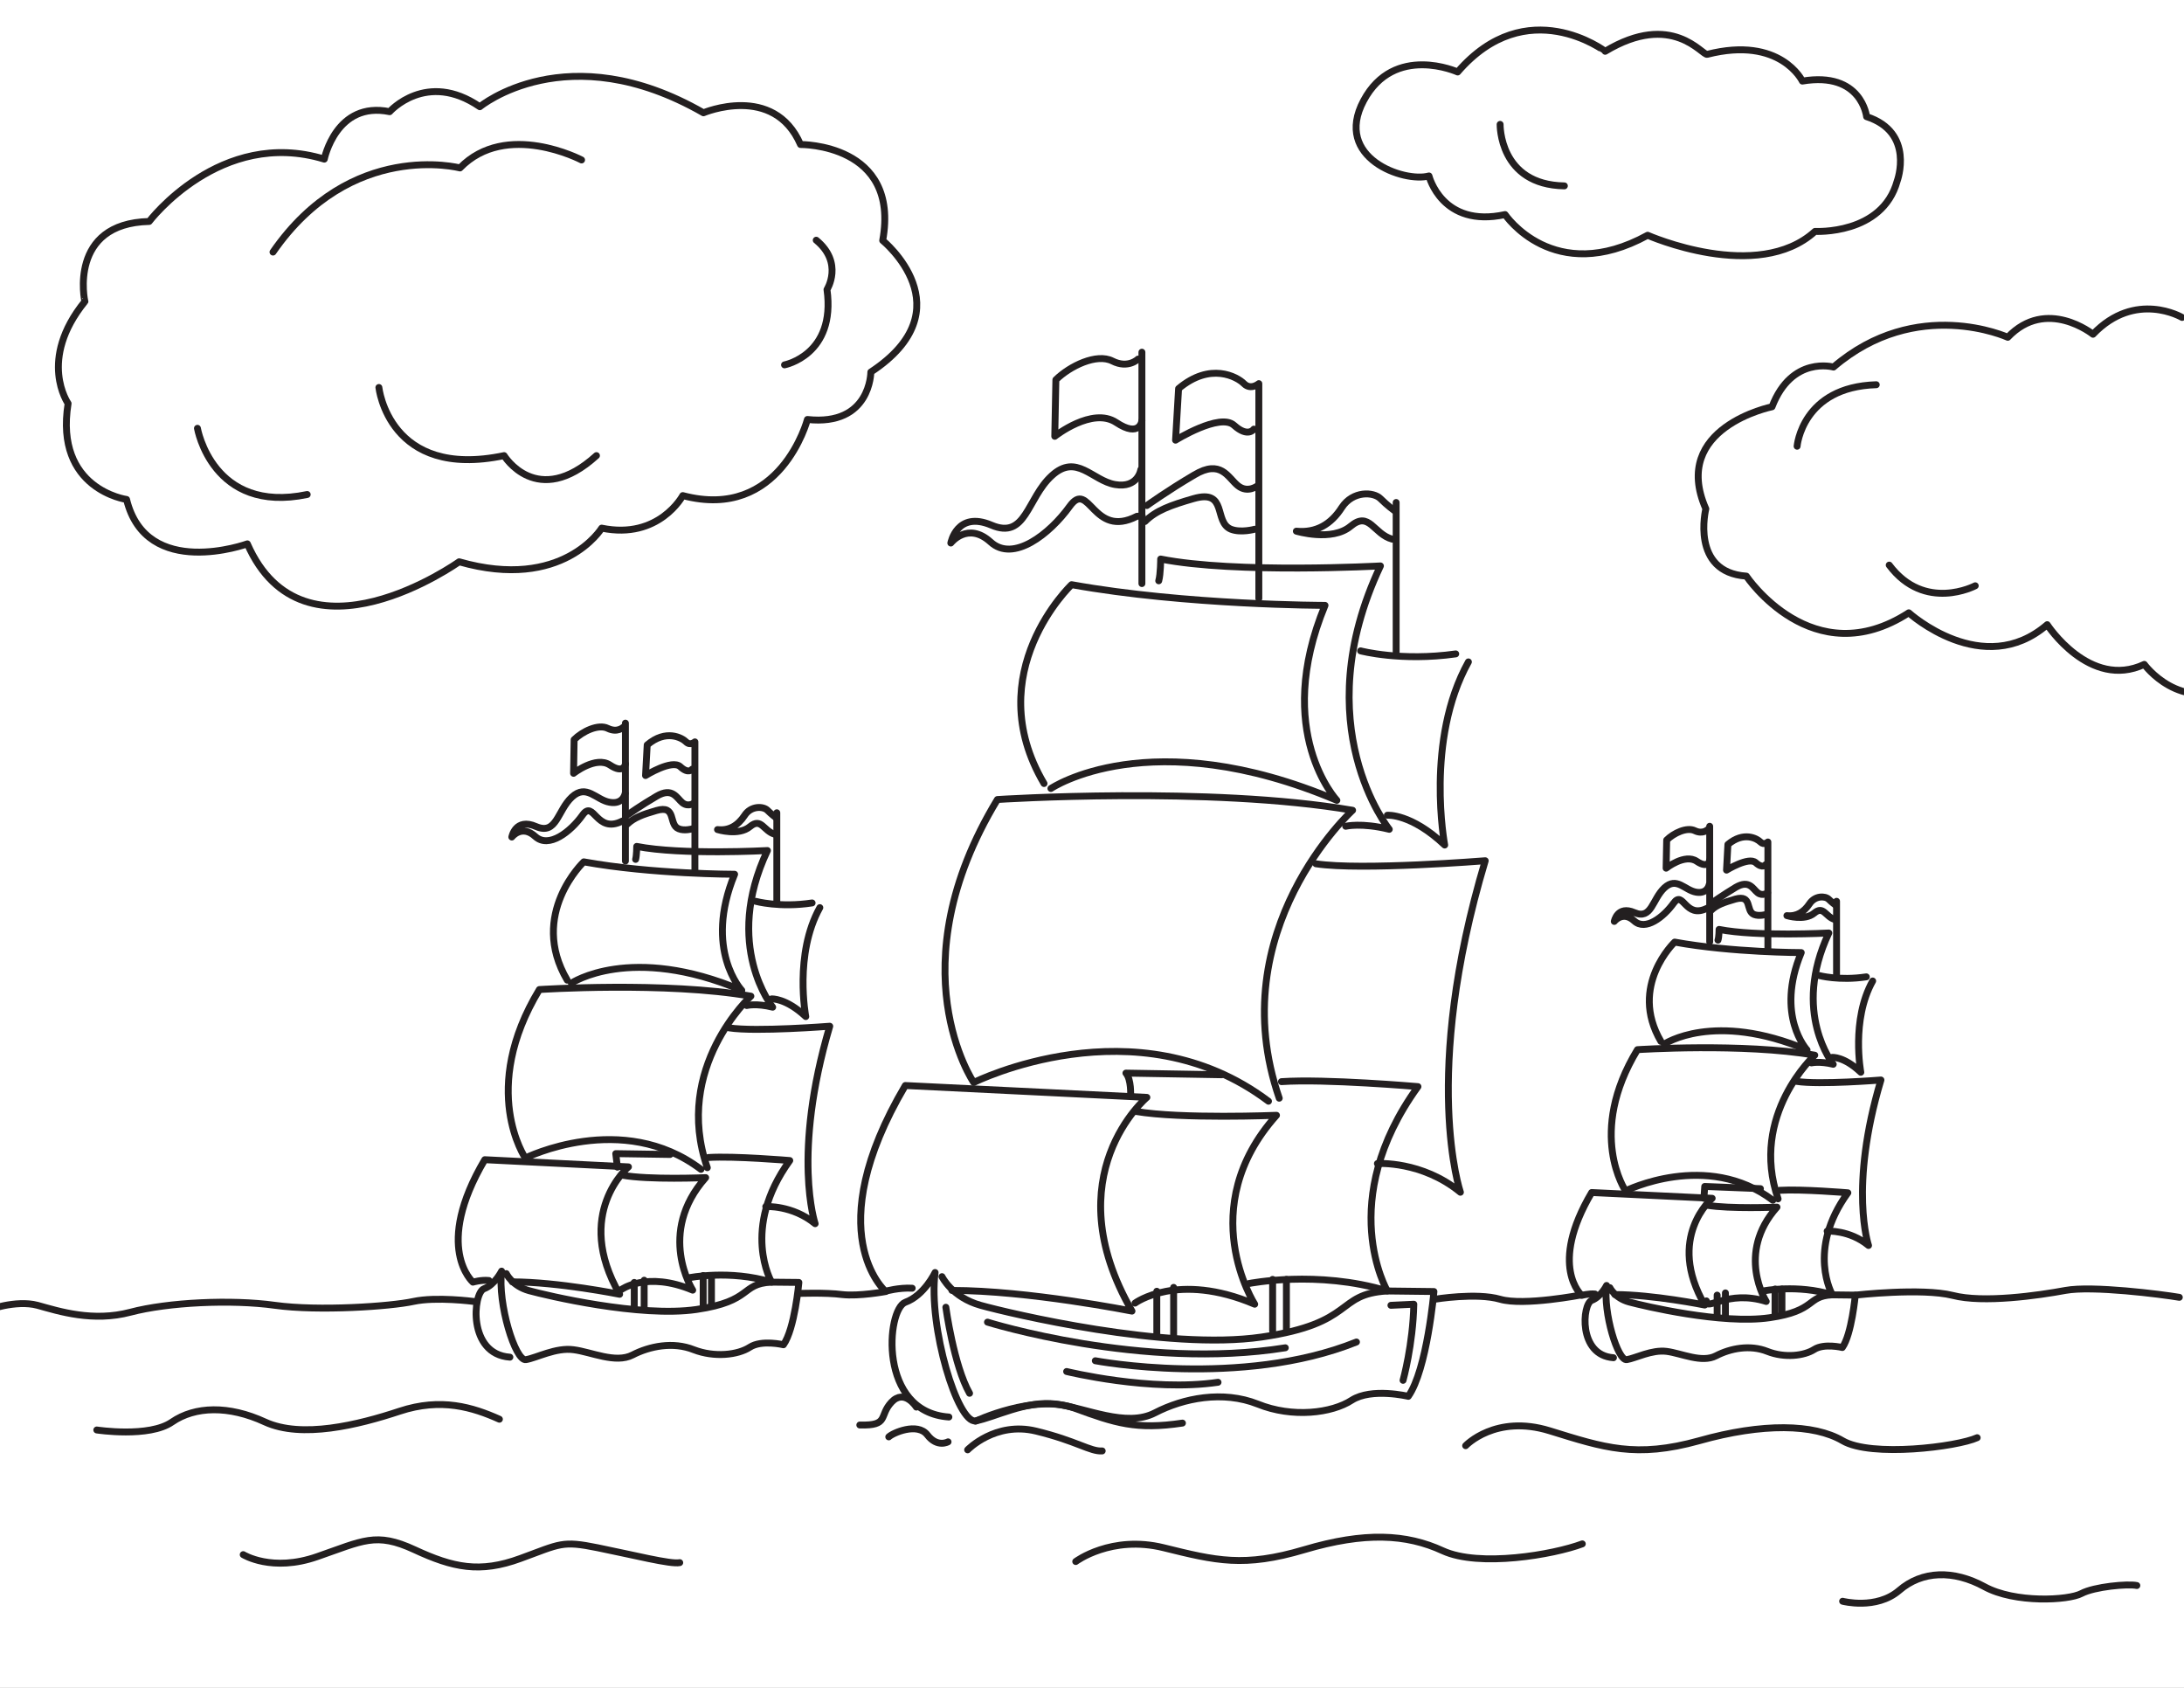 <?xml version="1.0" encoding="UTF-8"?>
<!-- Generator: Adobe Illustrator 25.2.3, SVG Export Plug-In . SVG Version: 6.00 Build 0)  -->
<svg xmlns="http://www.w3.org/2000/svg" xmlns:xlink="http://www.w3.org/1999/xlink" version="1.1" x="0px" y="0px" viewBox="0 0 792 612" style="enable-background:new 0 0 792 612;" xml:space="preserve">
<rect x="0" y="0" width="792" height="612" fill="#808080" stroke="none"/>
<style type="text/css">
	.st0{fill:#FFFFFF;}
	.st1{fill:none;stroke:#231F20;stroke-width:2.5;stroke-linecap:round;stroke-linejoin:round;stroke-miterlimit:10;}
</style>
<g id="coloringShapes">
	<rect x="-77.8" y="-35.1" class="st0 file-2-element-1" width="928.8" height="528.7"/>
	<path class="st0 file-2-element-2" d="M-16.7,476.8c0,0,18.5-4.6,23.4-4.3c4.9,0.3,10.4,2.3,16.8,3.8s15.9,2.3,21.7-0.3c5.8-2.6,24.3-4.1,38.2-3.8   s26.1,4.1,35.9,2.9c9.8-1.2,32.1-2.6,37.3-3.5c5.2-0.9,16.8,1.2,16.8,1.2l81.3,6.9l34.2-11l19.4,0.6c0,0,21-2,21.7-2   c0.7-0.1,88.6,0.3,88.6,0.3s72.4-3.2,84.2-0.7c11.9,2.5,11.3,3.9,19.1,3.6c7.8-0.3,11.9-1.4,19.1-0.3c7.2,1.2,7.8,2.6,15.6,1.4   c7.8-1.2,22.9-3.5,22.9-3.5s94.4,1.2,95.5,0.9c1.2-0.3,26.9-0.9,30.7-0.3c3.8,0.6,11.6,2.9,19.1,1.7c7.5-1.2,16.8-0.6,29-3.2   c12.2-2.6,54.4,6.7,54.4,6.7l2.9,150.5H-12.7L-16.7,476.8z"/>
	<path class="st0 file-2-element-3" d="M284.5,488c0,0,5-12.9,5-23.1c0,0-11.9-0.7-13.8,0.5c-1.9,1.2-6.4,5.7-10.9,7.4c-4.5,1.7-6.4,1.2-6.4,1.2   l0.2-11.4l-3.3,1l-0.7,10.9c0,0-15,0.9-19.8,0.5l-1.2-10.5l-3.3,1.9l0.2,8.8l-33.8-5.9c0,0-8.1-2.1-11.9-5   c-3.8-2.9-5.7,0.7-5.7,0.7l-5,4.3c0,0-2.1,12.1-1.4,13.3c0.7,1.2,5.7,11.2,15.7,9.8c0,0,9.5-2.9,13.6-3.1c4-0.2,8.8,1.2,14.3,2.4   c5.5,1.2,7.4,1.9,12.6-0.2s7.1-3.3,12.6-3.1c5.5,0.2,7.6-0.7,12.9,1.7c5.2,2.4,5.5,3.7,11.7,1.2c6.2-2.5,5.2-4.3,10.9-4.3   C282.6,486.8,284.5,488,284.5,488z"/>
	<path class="st0 file-2-element-4" d="M226,423.9l-51.4-3.6c0,0-5,10.9-6.7,16.7c-1.7,5.7-4,18.8,2.9,27.6l8.3,0.2l3.6-3.8l2.1,3.1   c0,0,25,1.2,39.3,4.5C224,468.7,209.8,444.2,226,423.9z"/>
	<path class="st0 file-2-element-5" d="M255.2,428c0,0-17.1,17.1-3.8,38.8l-15.9-2.4c0,0-8.3,0.5-11.4,4.3c0,0-13.6-20.2,1-42.4L255.2,428z"/>
	<path class="st0 file-2-element-6" d="M279.5,463.9c0,0-10-19.8,6.4-42.8l-29-1.2l-1.2,3.6l-3.6-1.4c0,0-2.9-2.6-8.6-4c-5.7-1.4-19-0.2-19-0.2   l-1.4,4.8l2.9,1.4l-1,2.4l30.2,1.7c0,0-15.5,16.9-5.5,35.7C249.7,463.7,255.5,459.2,279.5,463.9z"/>
	<path class="st0 file-2-element-7" d="M190.3,420.6c0,0,12.4-7.9,35.2-6.9c22.8,1,27.6,10.2,27.6,10.2s3.3,2.9,2.6-0.5c-0.7-3.3-5.5-20.5-0.2-34.5   c5.2-14,15.9-27.4,15.9-27.4l-25.9-3.8l-50.2,0.5C195.3,358.3,175.7,389.4,190.3,420.6z"/>
	<path class="st0 file-2-element-8" d="M278.5,437c0,0,11.4,0.5,16.9,6.2c0,0-8.6-24,5.5-70.9c0,0-29.3,1.4-37.6,0c0,0-15.9,25-8.1,45.7l1.7,1.9   l29,1.2L278.5,437z"/>
	<path class="st0 file-2-element-9" d="M206.2,357.3c0,0,25.2-16.2,62.1,1.4c0,0-12.9-13.6-2.4-41.2c0,0-41.2-2.6-53.8-5.2   C212.1,312.3,191.2,332.1,206.2,357.3z"/>
	<path class="st0 file-2-element-10" d="M269.7,364.5l10,0.2c0,0-10.2-11.2-8.1-33.3c2.1-22.1,7.1-22.8,7.1-22.8s-36.4,0.5-47.6-1.4l-1.7,7.4l36.4,3.1   c0,0-11.4,18.3,2.4,41.2l3.1,2.9L269.7,364.5z"/>
	<path class="st0 file-2-element-11" d="M291.9,368c0,0-3.3-17.4,5.5-41.6c0,0-11.9,2.6-24.5,0c0,0-4.3,20.9,5.7,36.6C278.5,363,284,359.2,291.9,368z"/>
	<path class="st0 file-2-element-12" d="M252.1,269.5c0,0-2.4,0.2-4.5-1.7c-2.1-1.9-10-1-13.6,1.9v11.9c0,0,5-3.8,8.3-3.8c3.3,0,4.8,0.7,5.9,1   s3.3-0.2,3.3-0.2L252.1,269.5z"/>
	<path class="st0 file-2-element-13" d="M226.4,279l0.5-15.9c0,0-2.1,2.1-8.8,0.7c-6.7-1.4-10.5,6.4-10.5,6.4v8.8c0,0,9.7-4.1,11.7-2.9   C221.3,277.4,226.4,279,226.4,279z"/>
	<path class="st0 file-2-element-14" d="M280.7,295.7l1.9,1l-1.2,6.9c0,0-2.6-3.3-5-4s-5,0.2-6.4,1.4c-1.4,1.2-5.5,0-5.5,0s4-2.4,5.7-5.9   C271.9,291.4,277.1,290.2,280.7,295.7z"/>
	<path class="st0 file-2-element-15" d="M252.6,301.1l-0.2-9.8c0,0-4.5,2.4-7.1-2.6c-2.6-5-16.7,6.4-16.7,6.4v1.9c0,0,8.8-4.3,12.6-3.8   c3.8,0.5,0.5,6.1,5.2,6.7C251.2,300.5,252.6,301.1,252.6,301.1z"/>
	<path class="st0 file-2-element-16" d="M225.7,298.3c0,0,1.2-4.8,0.7-8.6c0,0-3.7,2.2-4.5,1.7c-0.9-0.5-7.9-3.1-7.9-3.1s-3.1-1.9-6.7,0.5   c-3.6,2.4-3.8,7.6-6.2,9.5c-2.4,1.9-2.1,2.4-5.5,1.4c-3.3-1-7.9-0.9-9,1.4s3.1-1.9,8.1,2.1s11.2-1.4,12.4-2.9s4.3-6.2,6.2-6.2   c1.9,0,3.6,2.9,5.5,3.3C220.7,298.1,225.7,298.3,225.7,298.3z"/>
	<path class="st0 file-2-element-17" d="M668.7,489.4c0,0,4.2-10.8,4.2-19.3c0,0-10-0.6-11.6,0.4c-1.6,1-5.4,4.8-9.2,6.2c-3.8,1.4-5.4,1-5.4,1l0.2-9.6   l-2.8,0.8l-0.6,9.2c0,0-12.6,0.8-16.5,0.4l-1-8.8l-2.8,1.6l0.2,7.4l-28.3-5c0,0-6.8-1.8-10-4.2s-4.8,0.6-4.8,0.6l-4.2,3.6   c0,0-1.8,10.2-1.2,11.2c0.6,1,4.8,9.4,13.1,8.2c0,0,8-2.4,11.4-2.6c3.4-0.2,7.4,1,12,2c4.6,1,6.2,1.6,10.6-0.2   c4.4-1.8,6-2.8,10.6-2.6c4.6,0.2,6.4-0.6,10.8,1.4s4.6,3.1,9.8,1c5.2-2.1,4.4-3.6,9.2-3.6C667.1,488.4,668.7,489.4,668.7,489.4z"/>
	<path class="st0 file-2-element-18" d="M619.7,435.8l-43-3c0,0-4.2,9.2-5.6,13.9c-1.4,4.8-3.4,15.7,2.4,23.1l7,0.2l3-3.2l1.8,2.6c0,0,20.9,1,32.9,3.8   C618.1,473.3,606.2,452.7,619.7,435.8z"/>
	<path class="st0 file-2-element-19" d="M644.2,439.2c0,0-14.3,14.3-3.2,32.5l-13.3-2c0,0-7,0.4-9.6,3.6c0,0-11.4-16.9,0.8-35.5L644.2,439.2z"/>
	<path class="st0 file-2-element-20" d="M664.5,469.3c0,0-8.4-16.5,5.4-35.9l-24.3-1l-1,3l-3-1.2c0,0-2.4-2.2-7.2-3.4c-4.8-1.2-15.9-0.2-15.9-0.2   l-1.2,4l2.4,1.2l-0.8,2l25.3,1.4c0,0-13,14.1-4.6,29.9C639.6,469.1,644.4,465.3,664.5,469.3z"/>
	<path class="st0 file-2-element-21" d="M589.8,433c0,0,10.4-6.6,29.5-5.8c19.1,0.8,23.1,8.6,23.1,8.6s2.8,2.4,2.2-0.4c-0.6-2.8-4.6-17.1-0.2-28.9   c4.4-11.8,13.3-22.9,13.3-22.9l-21.7-3.2l-42,0.4C594,380.8,577.7,406.9,589.8,433z"/>
	<path class="st0 file-2-element-22" d="M663.7,446.8c0,0,9.6,0.4,14.1,5.2c0,0-7.2-20.1,4.6-59.4c0,0-24.5,1.2-31.5,0c0,0-13.3,20.9-6.8,38.3l1.4,1.6   l24.3,1L663.7,446.8z"/>
	<path class="st0 file-2-element-23" d="M603.2,380c0,0,21.1-13.5,52,1.2c0,0-10.8-11.4-2-34.5c0,0-34.5-2.2-45-4.4C608.2,342.4,590.6,358.9,603.2,380   z"/>
	<path class="st0 file-2-element-24" d="M656.4,386l8.4,0.2c0,0-8.6-9.4-6.8-27.9c1.8-18.5,6-19.1,6-19.1s-30.5,0.4-39.8-1.2l-1.4,6.2l30.5,2.6   c0,0-9.6,15.3,2,34.5l2.6,2.4L656.4,386z"/>
	<path class="st0 file-2-element-25" d="M674.9,389c0,0-2.8-14.5,4.6-34.9c0,0-10,2.2-20.5,0c0,0-3.6,17.5,4.8,30.7C663.7,384.8,668.3,381.6,674.9,389   z"/>
	<path class="st0 file-2-element-26" d="M641.6,306.5c0,0-2,0.2-3.8-1.4c-1.8-1.6-8.4-0.8-11.4,1.6v10c0,0,4.2-3.2,7-3.2c2.8,0,4,0.6,5,0.8   c1,0.2,2.8-0.2,2.8-0.2L641.6,306.5z"/>
	<path class="st0 file-2-element-27" d="M620.1,314.5l0.4-13.3c0,0-1.8,1.8-7.4,0.6c-5.6-1.2-8.8,5.4-8.8,5.4v7.4c0,0,8.1-3.4,9.8-2.4   C615.8,313.1,620.1,314.5,620.1,314.5z"/>
	<path class="st0 file-2-element-28" d="M665.5,328.4l1.6,0.8l-1,5.8c0,0-2.2-2.8-4.2-3.4c-2-0.6-4.2,0.2-5.4,1.2s-4.6,0-4.6,0s3.4-2,4.8-5   S662.5,323.8,665.5,328.4z"/>
	<path class="st0 file-2-element-29" d="M642,333l-0.2-8.2c0,0-3.8,2-6-2.2c-2.2-4.2-13.9,5.4-13.9,5.4v1.6c0,0,7.4-3.6,10.6-3.2   c3.2,0.4,0.4,5.1,4.4,5.6C640.8,332.4,642,333,642,333z"/>
	<path class="st0 file-2-element-30" d="M619.5,330.6c0,0,1-4,0.6-7.2c0,0-3.1,1.8-3.8,1.4c-0.7-0.4-6.6-2.6-6.6-2.6s-2.6-1.6-5.6,0.4s-3.2,6.4-5.2,8   s-1.8,2-4.6,1.2c-2.8-0.8-6.6-0.8-7.6,1.2c-0.9,2,2.6-1.6,6.8,1.8c4.2,3.4,9.4-1.2,10.4-2.4s3.6-5.2,5.2-5.2c1.6,0,3,2.4,4.6,2.8   C615.3,330.4,619.5,330.6,619.5,330.6z"/>
	<path class="st0 file-2-element-31" d="M511.4,507.2c0,0,8.4-21.6,8.4-38.8c0,0-19.7-0.5-23.2,0.8c-6.6,2.5-10.9,8.1-18.5,10.9   c-7.6,2.8-10.7,3.5-10.7,3.5l-1.9-0.9l-1.7,1.1l-2.7,0.6c0,0-25.2,1.6-33.2,0.8l-2.2-0.4l-3.1,0.5l-1.9,0.3l-56.8-10   c0,0-18.3-2-22.2-12.7c-2.7-7.5-7.4,5.5-7.4,5.5l-8.4,7.2c0,0-3.6,20.4-2.4,22.4c1.2,2,12.6,20.2,29.4,17.8c0,0,13-6.2,19.8-6.6   c6.8-0.4,14.8,2,24,4c9.2,2,12.4,3.2,21.2-0.4c8.8-3.6,12-5.6,21.2-5.2c9.2,0.4,12.8-1.2,21.6,2.8c8.8,4,9.2,6.3,19.6,2   c10.4-4.3,8.8-7.2,18.4-7.2C508.2,505.2,511.4,507.2,511.4,507.2z"/>
	<path class="st0 file-2-element-32" d="M414.3,397.6l-87.7-3.9c0,0-8.4,18.4-11.2,28c-2.8,9.6-6.8,31.6,4.8,46.4l14,0.4l6-6.4l3.6,5.2   c0,0,42,2,66,7.6C409.8,474.8,387.1,431.5,414.3,397.6z"/>
	<path class="st0 file-2-element-33" d="M462.2,406.4c0,0-28.8,28.8-6.4,65.2l-26.8-4c0,0-14,0.8-19.2,7.2c0,0-22.8-34,1.6-71.2L462.2,406.4z"/>
	<path class="st0 file-2-element-34" d="M503,466.8c0,0-16.8-33.2,10.8-72L462,392l1,6.8l-6-2.4c0,0-4.8-4.4-14.4-6.8c-9.6-2.4-32-0.4-32-0.4l-2.4,8   l4.8,2.4l-1.6,4l50.8,2.8c0,0-26,28.4-9.2,60C453,466.4,462.6,458.8,503,466.8z"/>
	<path class="st0 file-2-element-35" d="M353,394c0,0,20.8-13.2,59.2-11.6s46.4,17.2,46.4,17.2s5.6,4.8,4.4-0.8c-1.2-5.6-9.2-34.4-0.4-58   s26.8-46,26.8-46l-43.6-6.4l-84.4,0.8C361.4,289.2,328.6,341.6,353,394z"/>
	<path class="st0 file-2-element-36" d="M500.2,420.8c0,0,20.3,1.6,29.5,11.2c0,0-14.4-40.4,9.2-119.2c0,0-49.2,2.4-63.2,0c0,0-26.8,42-13.6,76.8   l2.8,3.2l48.4,0.7L500.2,420.8z"/>
	<path class="st0 file-2-element-37" d="M379.8,287.6c0,0,42.4-27.2,104.4,2.4c0,0-21.6-22.8-4-69.2c0,0-69.2-4.4-90.4-8.8   C389.8,212.1,354.6,245.3,379.8,287.6z"/>
	<path class="st0 file-2-element-38" d="M486.6,299.6l16.8,0.4c0,0-17.2-18.8-13.6-56s12-38.4,12-38.4s-61.2,0.8-80-2.4l-2.8,12.4l61.2,5.2   c0,0-19.2,30.8,4,69.2l5.2,4.8L486.6,299.6z"/>
	<path class="st0 file-2-element-39" d="M523.7,305.6c0,0-5.6-29.2,9.2-70c0,0-20,4.4-41.2,0c0,0-7.2,35.2,9.6,61.6   C501.4,297.2,510.6,290.8,523.7,305.6z"/>
	<path class="st0 file-2-element-40" d="M457,140.1c0,0-4,0.4-7.6-2.8c-3.6-3.2-16.8-1.6-22.8,3.2v20c0,0,8.4-6.4,14-6.4c5.6,0,8,1.2,10,1.6   c2,0.4,5.6-0.4,5.6-0.4L457,140.1z"/>
	<path class="st0 file-2-element-41" d="M413.8,156.1l0.8-26.8c0,0-3.6,3.6-14.8,1.2c-11.2-2.4-17.6,10.8-17.6,10.8v14.8c0,0,16.3-6.9,19.6-4.8   C405.1,153.4,413.8,156.1,413.8,156.1z"/>
	<path class="st0 file-2-element-42" d="M505,184.1l3.2,1.6l-2,11.6c0,0-4.4-5.6-8.4-6.8c-4-1.2-8.4,0.4-10.8,2.4c-2.4,2-9.2,0-9.2,0s6.8-4,9.6-10   C490.2,176.9,499,174.9,505,184.1z"/>
	<path class="st0 file-2-element-43" d="M457.8,193.3l-0.4-16.4c0,0-7.6,4-12-4.4c-4.4-8.4-31.5,11.3-31.5,11.3v5.2c0,0,18.3-9.6,24.7-8.8   s0.8,10.3,8.8,11.2C455.4,192.2,457.8,193.3,457.8,193.3z"/>
	<path class="st0 file-2-element-44" d="M412.6,188.5c0,0,2-8,1.2-14.4c0,0-6.1,3.7-7.6,2.8c-1.5-0.9-13.2-5.2-13.2-5.2s-5.2-3.2-11.2,0.8   c-6,4-6.4,12.8-10.4,16c-4,3.2-3.6,4-9.2,2.4c-5.6-1.6-13.3-1.5-15.2,2.4c-1.9,3.9,5.2-3.2,13.6,3.6c8.4,6.8,18.8-2.4,20.8-4.8   c2-2.4,7.2-10.4,10.4-10.4s6,4.8,9.2,5.6S412.6,188.5,412.6,188.5z"/>
	<polygon class="st0 file-2-element-45" points="425.6,484.7 425.9,468.7 419.4,469.3 418.6,484.4  "/>
	<polygon class="st0 file-2-element-46" points="461.6,463.7 461.3,482.9 467.4,483.6 466.3,463.7  "/>
	<path class="st0 file-2-element-47" d="M791.3,115.1c0,0-16.9-10-32.3,6.1c0,0-16.9-13.6-30.9,1.1c0,0-33-15.1-63.2,10.8c0,0-15.1-4.3-22.3,14.4   c0,0-37,7.5-24,37c0,0-5.7,23,14.7,24.4c0,0,24,35.9,58.9,13.3c0,0,26.9,24.4,50.2,4.3c0,0,15.4,23.7,35.2,14.4   c0,0,12.9,17.9,33,7.5l-3.1-138.1C807.6,110.1,795.6,108.7,791.3,115.1z"/>
	<path class="st0 file-2-element-48" d="M528.6,26.1c0,0-23-10.4-34.1,10.4c-11.1,20.8,14.7,29.8,23.7,27.3c0,0,4.7,19,27.6,14c0,0,17.6,26.2,51.7,7.5   c0,0,39.8,17.6,60.7-1.4c0,0,24.4,1.4,29.8-18.3c0,0,6.5-17.6-11.1-23.3c0,0-1.8-16.5-23.3-12.9c0,0-7.9-16.5-34.5-9.7   c-1.8,0.5-12.6-15.8-37-1.1C582.1,18.6,553.7-3,528.6,26.1z"/>
	<path class="st0 file-2-element-49" d="M54.1,80.3c0,0,25.8-34.1,63.5-22.6c0,0,4.3-21.2,23.7-17.2c0,0,13.3-15.1,32.7-1.8c0,0,31.6-26.2,81.1,2.2   c0,0,25.5-10.8,35.2,11.5c0,0,36.2-0.4,29.8,34.8c0,0,30.5,24.8-4.3,47.7c0,0,0,19.7-23,17.2c0,0-9.7,37-45.2,27.6   c0,0-8.6,16.1-29.4,11.8c0,0-14,23-51.7,12.2c0,0-56.3,40.2-76.8-6.5c0,0-36.6,13.3-43.8-16.1c0,0-26.2-3.6-21.2-34.8   c0,0-11.1-15.8,6.1-37C30.7,109.4,24.6,81,54.1,80.3z"/>
</g>
<g id="outline">
	<path class="st1 file-2-element-50" d="M-153.5,31c0,0,16,19.5,33.7,27.5"/>
	<path class="st1 file-2-element-51" d="M341.6,462.9c0,0,3.6,7.5,14,10.4c10.4,2.9,67.5,16.5,101.9,11.5s26.6-15.6,45.6-16.7l16.9,0.2   c0,0-2.5,28.4-9.3,38c0,0-13.3-3.2-20.5,1.4c-7.2,4.7-21.5,6.5-34.1,1.4c-12.6-5-26.9-2.2-37.3,3.2c-10.4,5.4-25.1-1.8-35.9-3.2   c-10.8-1.4-22.6,5-29.1,6.1c-6.5,1.1-17.2-34.1-14.7-53.8c0,0-3.9,8.3-10.8,10.8c-6.8,2.5-10,39.8,15.8,41.6"/>
	<path class="st1 file-2-element-52" d="M358.1,479.4c0,0,56.3,17.6,108,9.3"/>
	<path class="st1 file-2-element-53" d="M343,474c0,0,2.9,21.2,8.6,31.2"/>
	<path class="st1 file-2-element-54" d="M345.2,467.9c27.6,0,65.3,7.5,65.3,7.5c-28.4-49.2,5.4-77.5,5.4-77.5l-87.6-4.3c-31.6,53.5-7.2,74.6-7.2,74.6   s5-1.4,9.7-1.1"/>
	<path class="st1 file-2-element-55" d="M411.6,472.5c0,0,15.4-11.5,43.4,0.4c0,0-22.3-34.8,7.9-68.5c0,0-34.5,1.4-51-1.4"/>
	<path class="st1 file-2-element-56" d="M460,399.3c-48.1-36.2-106.9-6.8-106.9-6.8s-28.4-41.6,8.6-102.6c0,0,76.8-5,128.8,3.9   c0,0-47.7,43.4-26.6,104.4"/>
	<path class="st1 file-2-element-57" d="M452.9,465.4c0,0,24.8-5,50.2,2.7c0,0-19-32.5,11.1-74.1c0,0-33.7-2.9-49.5-1.8"/>
	<path class="st1 file-2-element-58" d="M499.5,421.9c0,0,16.1-1.1,30.1,10.4c0,0-14.4-42,9-120.2c0,0-44.9,3.6-61.4,1.1"/>
	<path class="st1 file-2-element-59" d="M381.1,285.9c0,0,35.9-24.4,103.7,4.3c0,0-23.3-24.8-4.3-70.7c0,0-50.2,0-91.9-7.5c0,0-33.7,31.9-10,72.1"/>
	<path class="st1 file-2-element-60" d="M488,299.6c0,0,5.7-1.4,15.8,1.1c0,0-30.5-37.7-3.2-95.5c0,0-52.4,2.9-79.7-2.5c0,0,0,5.4-0.7,7.9"/>
	<path class="st1 file-2-element-61" d="M503.1,295.6c0,0,8.6-0.7,20.8,10.8c0,0-7.2-38,8.6-66.4"/>
	<path class="st1 file-2-element-62" d="M493.4,236c0,0,14.7,3.9,34.5,1.1"/>
	<path class="st1 file-2-element-63" d="M397.2,493.4c0,0,52.8,10,94.7-6.8"/>
	<path class="st1 file-2-element-64" d="M386.8,497.3c0,0,30.5,7.5,54.9,3.9"/>
	<line class="st1 file-2-element-65" x1="506.3" y1="236.4" x2="506.3" y2="182.2"/>
	<path class="st1 file-2-element-66" d="M456.5,217v-77.9c0,0-2.9,2.5-5.4,0c-2.5-2.5-12.2-7.9-23.7,1.8l-1.1,18.7c0,0,16.1-10,21.2-5.4   s7.2,1.4,7.2,1.4"/>
	<line class="st1 file-2-element-67" x1="414.1" y1="211.6" x2="414.1" y2="127.7"/>
	<path class="st1 file-2-element-68" d="M505.6,185.1c0,0-2.5-1.8-5-4.3c-2.5-2.5-10-2.9-14,3.2c-3.9,6.1-9.3,9.3-16.5,8.6c0,0,12.9,3.9,19.7-1.8   s8.3,2.9,15.1,4.7"/>
	<path class="st1 file-2-element-69" d="M412.7,130.2c0,0-3.6,3.6-9.3,0.7c-5.7-2.9-15.4,1.8-20.5,6.8l-0.4,20.5c0,0,13.6-10.8,22.3-5   c8.6,5.7,9.3-0.7,9.3-0.7"/>
	<path class="st1 file-2-element-70" d="M456.1,176.1c0,0-3.6,2.9-7.2,0c-3.6-2.9-6.1-9.7-15.8-3.9c-9.7,5.7-17.2,11.1-17.2,11.1"/>
	<path class="st1 file-2-element-71" d="M414.2,187.1c-1.3,0.1-1.9,0.1-1.9,0.1c-16.1,8.3-17.2-13.6-24.4-3.6c-7.2,10-20.5,20.5-28.7,12.9   c-8.3-7.5-14.4,0.4-14.4,0.4s2.2-11.8,14.7-6.5c12.6,5.4,12.9-9.7,21.9-17.9c9-8.3,14.7,1.8,23,3.2s9.3-5.4,9.3-5.4"/>
	<path class="st1 file-2-element-72" d="M455,191.9c0,0-5,1.4-8.6,0c-6.4-2.6-1.1-14.7-13.6-11.1c-8.3,2.4-13.6,4.3-17.6,8.3"/>
	<path class="st1 file-2-element-73" d="M332.3,510.2c0,0-4.3-6.8-9-1.8c-4.7,5-0.7,8.6-11.5,8.3"/>
	<path class="st1 file-2-element-74" d="M353.8,515.3c0,0,21.2-10,35.9-4.7c14.7,5.4,22.3,7.9,39.1,5.4"/>
	<path class="st1 file-2-element-75" d="M350.9,525.7c0,0,10-10.4,24.8-6.8s19.7,7.5,24,7.2"/>
	<path class="st1 file-2-element-76" d="M343.8,522.8c0,0-3.9,2.2-7.5-2.5c-3.6-4.7-12.6-0.7-14,0.7"/>
	<line class="st1 file-2-element-77" x1="419.5" y1="484" x2="419.5" y2="468.2"/>
	<line class="st1 file-2-element-78" x1="425.6" y1="484.7" x2="425.6" y2="466.8"/>
	<line class="st1 file-2-element-79" x1="461.5" y1="482.6" x2="461.5" y2="463.9"/>
	<line class="st1 file-2-element-80" x1="466.5" y1="482.2" x2="466.5" y2="463.9"/>
	<path class="st1 file-2-element-81" d="M583.8,466.9c0,0,1.8,3.8,7,5.2c5.2,1.4,33.7,8.2,50.9,5.7c17.2-2.5,13.3-7.8,22.7-8.3l8.4,0.1   c0,0-1.3,14.2-4.7,19c0,0-6.6-1.6-10.2,0.7c-3.6,2.3-10.7,3.2-17,0.7c-6.3-2.5-13.4-1.1-18.6,1.6c-5.2,2.7-12.5-0.9-17.9-1.6   c-5.4-0.7-11.3,2.5-14.5,3s-8.6-17-7.3-26.9c0,0-2,4.1-5.4,5.4c-3.4,1.3-5,19.9,7.9,20.8"/>
	<path class="st1 file-2-element-82" d="M585.6,469.4c13.8,0,32.6,3.8,32.6,3.8c-14.2-24.5,2.7-38.7,2.7-38.7l-43.7-2.1c-15.8,26.7-3.6,37.3-3.6,37.3   s2.5-0.7,4.8-0.5"/>
	<path class="st1 file-2-element-83" d="M618.8,471.7c-0.2,4,7.6-4.2,21.7,0.2c0,0-11.1-17.4,3.9-34.2c0,0-17.2,0.7-25.4-0.7"/>
	<path class="st1 file-2-element-84" d="M642.9,435.2c-24-18.1-53.4-3.4-53.4-3.4s-14.2-20.8,4.3-51.2c0,0,38.3-2.5,64.3,2c0,0-23.8,21.7-13.3,52.1"/>
	<path class="st1 file-2-element-85" d="M639.4,468.1c0,0,12.4-2.5,25.1,1.4c0,0-9.5-16.2,5.6-37c0,0-16.8-1.4-24.7-0.9"/>
	<path class="st1 file-2-element-86" d="M662.6,446.4c0,0,8.1-0.5,15,5.2c0,0-7.2-21,4.5-60c0,0-22.4,1.8-30.6,0.5"/>
	<path class="st1 file-2-element-87" d="M603.5,378.6c0,0,17.9-12.2,51.8,2.1c0,0-11.6-12.4-2.1-35.3c0,0-25.1,0-45.9-3.8c0,0-16.8,15.9-5,36"/>
	<path class="st1 file-2-element-88" d="M656.9,385.4c0,0,2.9-0.7,7.9,0.5c0,0-15.2-18.8-1.6-47.6c0,0-26.2,1.4-39.8-1.3c0,0,0,2.7-0.4,3.9"/>
	<path class="st1 file-2-element-89" d="M664.4,383.4c0,0,4.3-0.4,10.4,5.4c0,0-3.6-19,4.3-33.1"/>
	<path class="st1 file-2-element-90" d="M659.6,353.7c0,0,7.3,2,17.2,0.5"/>
	<line class="st1 file-2-element-91" x1="666" y1="353.8" x2="666" y2="326.8"/>
	<path class="st1 file-2-element-92" d="M641.1,344.2v-38.9c0,0-1.4,1.3-2.7,0c-1.3-1.3-6.1-3.9-11.8,0.9l-0.5,9.3c0,0,8.1-5,10.6-2.7   c2.5,2.3,3.6,0.7,3.6,0.7"/>
	<line class="st1 file-2-element-93" x1="620" y1="341.5" x2="620" y2="299.6"/>
	<path class="st1 file-2-element-94" d="M665.7,328.2c0,0-1.3-0.9-2.5-2.1c-1.3-1.3-5-1.4-7,1.6c-2,3-4.7,4.7-8.2,4.3c0,0,6.4,2,9.9-0.9   c3.4-2.9,4.1,1.4,7.5,2.3"/>
	<path class="st1 file-2-element-95" d="M619.3,300.8c0,0-1.8,1.8-4.7,0.4c-2.9-1.4-7.7,0.9-10.2,3.4l-0.2,10.2c0,0,6.8-5.4,11.1-2.5   c4.3,2.9,4.7-0.4,4.7-0.4"/>
	<path class="st1 file-2-element-96" d="M641,323.7c0,0-1.8,1.4-3.6,0c-1.8-1.4-3-4.8-7.9-2c-4.8,2.9-8.6,5.6-8.6,5.6"/>
	<path class="st1 file-2-element-97" d="M620,329.2c-0.6,0.1-0.9,0.1-0.9,0.1c-8.1,4.1-8.6-6.8-12.2-1.8c-3.6,5-10.2,10.2-14.3,6.4   c-4.1-3.8-7.2,0.2-7.2,0.2s1.1-5.9,7.3-3.2c6.3,2.7,6.4-4.8,10.9-9c4.5-4.1,7.3,0.9,11.5,1.6c4.1,0.7,4.7-2.7,4.7-2.7"/>
	<path class="st1 file-2-element-98" d="M640.4,331.6c0,0-2.5,0.7-4.3,0c-3.2-1.3-0.5-7.3-6.8-5.6c-4.1,1.2-6.8,2.1-8.8,4.1"/>
	<line class="st1 file-2-element-99" x1="622.7" y1="477.4" x2="622.7" y2="469.6"/>
	<line class="st1 file-2-element-100" x1="625.7" y1="477.8" x2="625.7" y2="468.8"/>
	<line class="st1 file-2-element-101" x1="643.7" y1="476.7" x2="643.7" y2="467.4"/>
	<line class="st1 file-2-element-102" x1="646.2" y1="476.5" x2="646.2" y2="467.4"/>
	<path class="st1 file-2-element-103" d="M183.6,461.8c0,0,2.1,4.5,8.3,6.2c6.2,1.7,40.2,9.8,60.7,6.8c20.5-3,15.8-9.3,27.1-9.9l10,0.1   c0,0-1.5,16.9-5.6,22.6c0,0-7.9-1.9-12.2,0.9s-12.8,3.8-20.3,0.9c-7.5-3-16-1.3-22.2,1.9c-6.2,3.2-15-1.1-21.4-1.9   c-6.4-0.9-13.5,3-17.3,3.6s-10.3-20.3-8.8-32.1c0,0-2.4,4.9-6.4,6.4s-6,23.7,9.4,24.8"/>
	<path class="st1 file-2-element-104" d="M185.8,464.8c16.5,0,38.9,4.5,38.9,4.5c-16.9-29.3,3.2-46.2,3.2-46.2l-52.1-2.6c-18.8,31.8-4.3,44.4-4.3,44.4   s3-0.9,5.8-0.6"/>
	<path class="st1 file-2-element-105" d="M225.3,467.6c0,0,9.2-6.8,25.9,0.2c0,0-13.2-20.7,4.7-40.8c0,0-20.5,0.9-30.3-0.9"/>
	<path class="st1 file-2-element-106" d="M254.2,424c-28.6-21.6-63.7-4.1-63.7-4.1s-16.9-24.8,5.1-61.1c0,0,45.7-3,76.7,2.4c0,0-28.4,25.9-15.8,62.2"/>
	<path class="st1 file-2-element-107" d="M249.9,463.3c0,0,14.7-3,29.9,1.6c0,0-11.3-19.4,6.6-44.1c0,0-20.1-1.7-29.5-1.1"/>
	<path class="st1 file-2-element-108" d="M277.7,437.5c0,0,9.6-0.6,17.9,6.2c0,0-8.5-25,5.3-71.6c0,0-26.7,2.1-36.5,0.6"/>
	<path class="st1 file-2-element-109" d="M207.2,356.5c0,0,21.4-14.5,61.8,2.6c0,0-13.9-14.7-2.6-42.1c0,0-29.9,0-54.7-4.5c0,0-20.1,19-6,42.9"/>
	<path class="st1 file-2-element-110" d="M270.8,364.6c0,0,3.4-0.9,9.4,0.6c0,0-18.2-22.4-1.9-56.8c0,0-31.2,1.7-47.4-1.5c0,0,0,3.2-0.4,4.7"/>
	<path class="st1 file-2-element-111" d="M279.8,362.2c0,0,5.1-0.4,12.4,6.4c0,0-4.3-22.6,5.1-39.5"/>
	<path class="st1 file-2-element-112" d="M274,326.8c0,0,8.8,2.4,20.5,0.6"/>
	<line class="st1 file-2-element-113" x1="281.7" y1="327" x2="281.7" y2="294.7"/>
	<path class="st1 file-2-element-114" d="M252,315.4v-46.4c0,0-1.7,1.5-3.2,0c-1.5-1.5-7.3-4.7-14.1,1.1l-0.6,11.1c0,0,9.6-6,12.6-3.2   c3,2.8,4.3,0.9,4.3,0.9"/>
	<line class="st1 file-2-element-115" x1="226.8" y1="312.2" x2="226.8" y2="262.2"/>
	<path class="st1 file-2-element-116" d="M281.3,296.4c0,0-1.5-1.1-3-2.6s-6-1.7-8.3,1.9c-2.4,3.6-5.6,5.6-9.8,5.1c0,0,7.7,2.4,11.8-1.1   c4.1-3.4,4.9,1.7,9,2.8"/>
	<path class="st1 file-2-element-117" d="M226,263.7c0,0-2.1,2.1-5.6,0.4c-3.4-1.7-9.2,1.1-12.2,4.1l-0.2,12.2c0,0,8.1-6.4,13.2-3s5.6-0.4,5.6-0.4"/>
	<path class="st1 file-2-element-118" d="M251.8,291.1c0,0-2.1,1.7-4.3,0c-2.1-1.7-3.6-5.8-9.4-2.4c-5.8,3.4-10.3,6.6-10.3,6.6"/>
	<path class="st1 file-2-element-119" d="M226.8,297.6c-0.8,0.1-1.1,0.1-1.1,0.1c-9.6,4.9-10.3-8.1-14.5-2.1c-4.3,6-12.2,12.2-17.1,7.7   c-4.9-4.5-8.5,0.2-8.5,0.2s1.3-7.1,8.8-3.8c7.5,3.2,7.7-5.8,13-10.7c5.3-4.9,8.8,1.1,13.7,1.9c4.9,0.9,5.6-3.2,5.6-3.2"/>
	<path class="st1 file-2-element-120" d="M251.2,300.5c0,0-3,0.9-5.1,0c-3.8-1.5-0.6-8.8-8.1-6.6c-4.9,1.4-8.1,2.6-10.5,4.9"/>
	<line class="st1 file-2-element-121" x1="230" y1="474.4" x2="230" y2="465"/>
	<line class="st1 file-2-element-122" x1="233.6" y1="474.9" x2="233.6" y2="464.2"/>
	<line class="st1 file-2-element-123" x1="255" y1="473.6" x2="255" y2="462.5"/>
	<line class="st1 file-2-element-124" x1="258" y1="473.4" x2="258" y2="462.5"/>
	<path class="st1 file-2-element-125" d="M508.8,500.5c0,0,3.6-12.9,3.9-27.6l-8.3,0.4"/>
	<path class="st1 file-2-element-126" d="M-4.7,475.1c0,0,10.4-3.9,18.3-1.8c7.9,2.2,20.1,6.1,33.7,2.5s36.6-4.7,52.4-2.5c15.8,2.2,42,0.4,50.2-1.4   c8.3-1.8,21.9,0,21.9,0"/>
	<path class="st1 file-2-element-127" d="M289.6,469c0,0,9.7-0.4,15.8,0.4c6.1,0.7,15.8-1.1,15.8-1.1"/>
	<path class="st1 file-2-element-128" d="M520.3,471.1c0,0,15.1-2.5,23.7,0c8.6,2.5,29.6-1.6,29.6-1.6"/>
	<path class="st1 file-2-element-129" d="M672.9,469.6c0,0,24-2.7,35.2,0.1c11.1,2.9,31.2,0,40.9-1.8c9.7-1.8,34.8,1.4,41.3,2.5"/>
	<path class="st1 file-2-element-130" d="M88.2,563.7c0,0,10.4,6.5,26.9,0.7c16.5-5.7,21.2-9,35.2-2.5c14,6.5,23.7,8.6,38.4,3.2   c14.7-5.4,15.1-6.5,28-3.9s26.6,6.1,29.8,5.4"/>
	<path class="st1 file-2-element-131" d="M531.5,524.2c0,0,10.8-11.5,30.5-5.4c19.7,6.1,31.2,10,54.2,3.6c23-6.5,41.6-6.1,52,0   c10.4,6.1,41.6,2.2,48.8-1.1"/>
	<path class="st1 file-2-element-132" d="M390.1,566.2c0,0,12.9-9.7,31.9-5c19,4.7,29.1,7.2,51,0.7c21.9-6.5,37-5.7,50.2,0.4   c13.3,6.1,40.2,1.4,50.6-2.5"/>
	<path class="st1 file-2-element-133" d="M35.1,518.5c0,0,19,2.9,27.3-2.9c8.3-5.7,20.5-6.1,33.7,0c13.3,6.1,33.7,1.1,48.8-3.9   c15.1-5,26.6-1.4,36.2,2.9"/>
	<path class="st1 file-2-element-134" d="M668.2,580.6c0,0,12.2,3.2,20.5-3.9c8.3-7.2,19.7-7.5,30.9-1.4c11.1,6.1,30.5,5,35.2,2.5s16.9-3.6,20.1-2.9"/>
	<path class="st1 file-2-element-135" d="M791.3,115.1c0,0-16.9-10-32.3,6.1c0,0-16.9-13.6-30.9,1.1c0,0-33-15.1-63.2,10.8c0,0-15.1-4.3-22.3,14.4   c0,0-37,7.5-24,37c0,0-5.7,23,14.7,24.4c0,0,24,35.9,58.9,13.3c0,0,26.9,24.4,50.2,4.3c0,0,15.4,23.7,35.2,14.4   c0,0,12.9,17.9,33,7.5"/>
	<path class="st1 file-2-element-136" d="M651.7,161.8c0,0,1.8-21.5,28.7-22.3"/>
	<path class="st1 file-2-element-137" d="M716.3,212.4c0,0-18.3,9.7-31.2-7.5"/>
	<path class="st1 file-2-element-138" d="M528.6,26.1c0,0-23-10.4-34.1,10.4c-11.1,20.8,14.7,29.8,23.7,27.3c0,0,4.7,19,27.6,14c0,0,17.6,26.2,51.7,7.5   c0,0,39.8,17.6,60.7-1.4c0,0,24.4,1.4,29.8-18.3c0,0,6.5-17.6-11.1-23.3c0,0-1.8-16.5-23.3-12.9c0,0-7.9-16.5-34.5-9.7   c-1.8,0.5-12.6-15.8-37-1.1C582.1,18.6,553.7-3,528.6,26.1z"/>
	<path class="st1 file-2-element-139" d="M54.1,80.3c0,0,25.8-34.1,63.5-22.6c0,0,4.3-21.2,23.7-17.2c0,0,13.3-15.1,32.7-1.8c0,0,31.6-26.2,81.1,2.2   c0,0,25.5-10.8,35.2,11.5c0,0,36.2-0.4,29.8,34.8c0,0,30.5,24.8-4.3,47.7c0,0,0,19.7-23,17.2c0,0-9.7,37-45.2,27.6   c0,0-8.6,16.1-29.4,11.8c0,0-14,23-51.7,12.2c0,0-56.3,40.2-76.8-6.5c0,0-36.6,13.3-43.8-16.1c0,0-26.2-3.6-21.2-34.8   c0,0-11.1-15.8,6.1-37C30.7,109.4,24.6,81,54.1,80.3z"/>
	<path class="st1 file-2-element-140" d="M71.6,155.3c0,0,5.4,31.2,39.8,24"/>
	<path class="st1 file-2-element-141" d="M284.5,132.3c0,0,18.7-3.6,15.4-27.3c0,0,6.1-9.7-3.9-17.9"/>
	<path class="st1 file-2-element-142" d="M210.9,58c0,0-27.3-14.4-44.1,2.9c0,0-39.5-10.4-67.8,30.5"/>
	<path class="st1 file-2-element-143" d="M544,45.1c0,0-0.4,21.9,23.3,22.3"/>
	<path class="st1 file-2-element-144" d="M137.4,140.5c0,0,3.6,33.5,45.4,24.7c0,0,11.9,19.6,33.5,0"/>
	<path class="st1 file-2-element-145" d="M410,397.2c0,0,0.3-5.8-1.7-8.1l34.7,0.6"/>
	<polyline class="st1 file-2-element-146" points="617.9,434.5 618.2,430.2 638.4,431  "/>
	<polyline class="st1 file-2-element-147" points="223.9,423.2 223.3,418.3 243,418.6  "/>
</g>
</svg>
